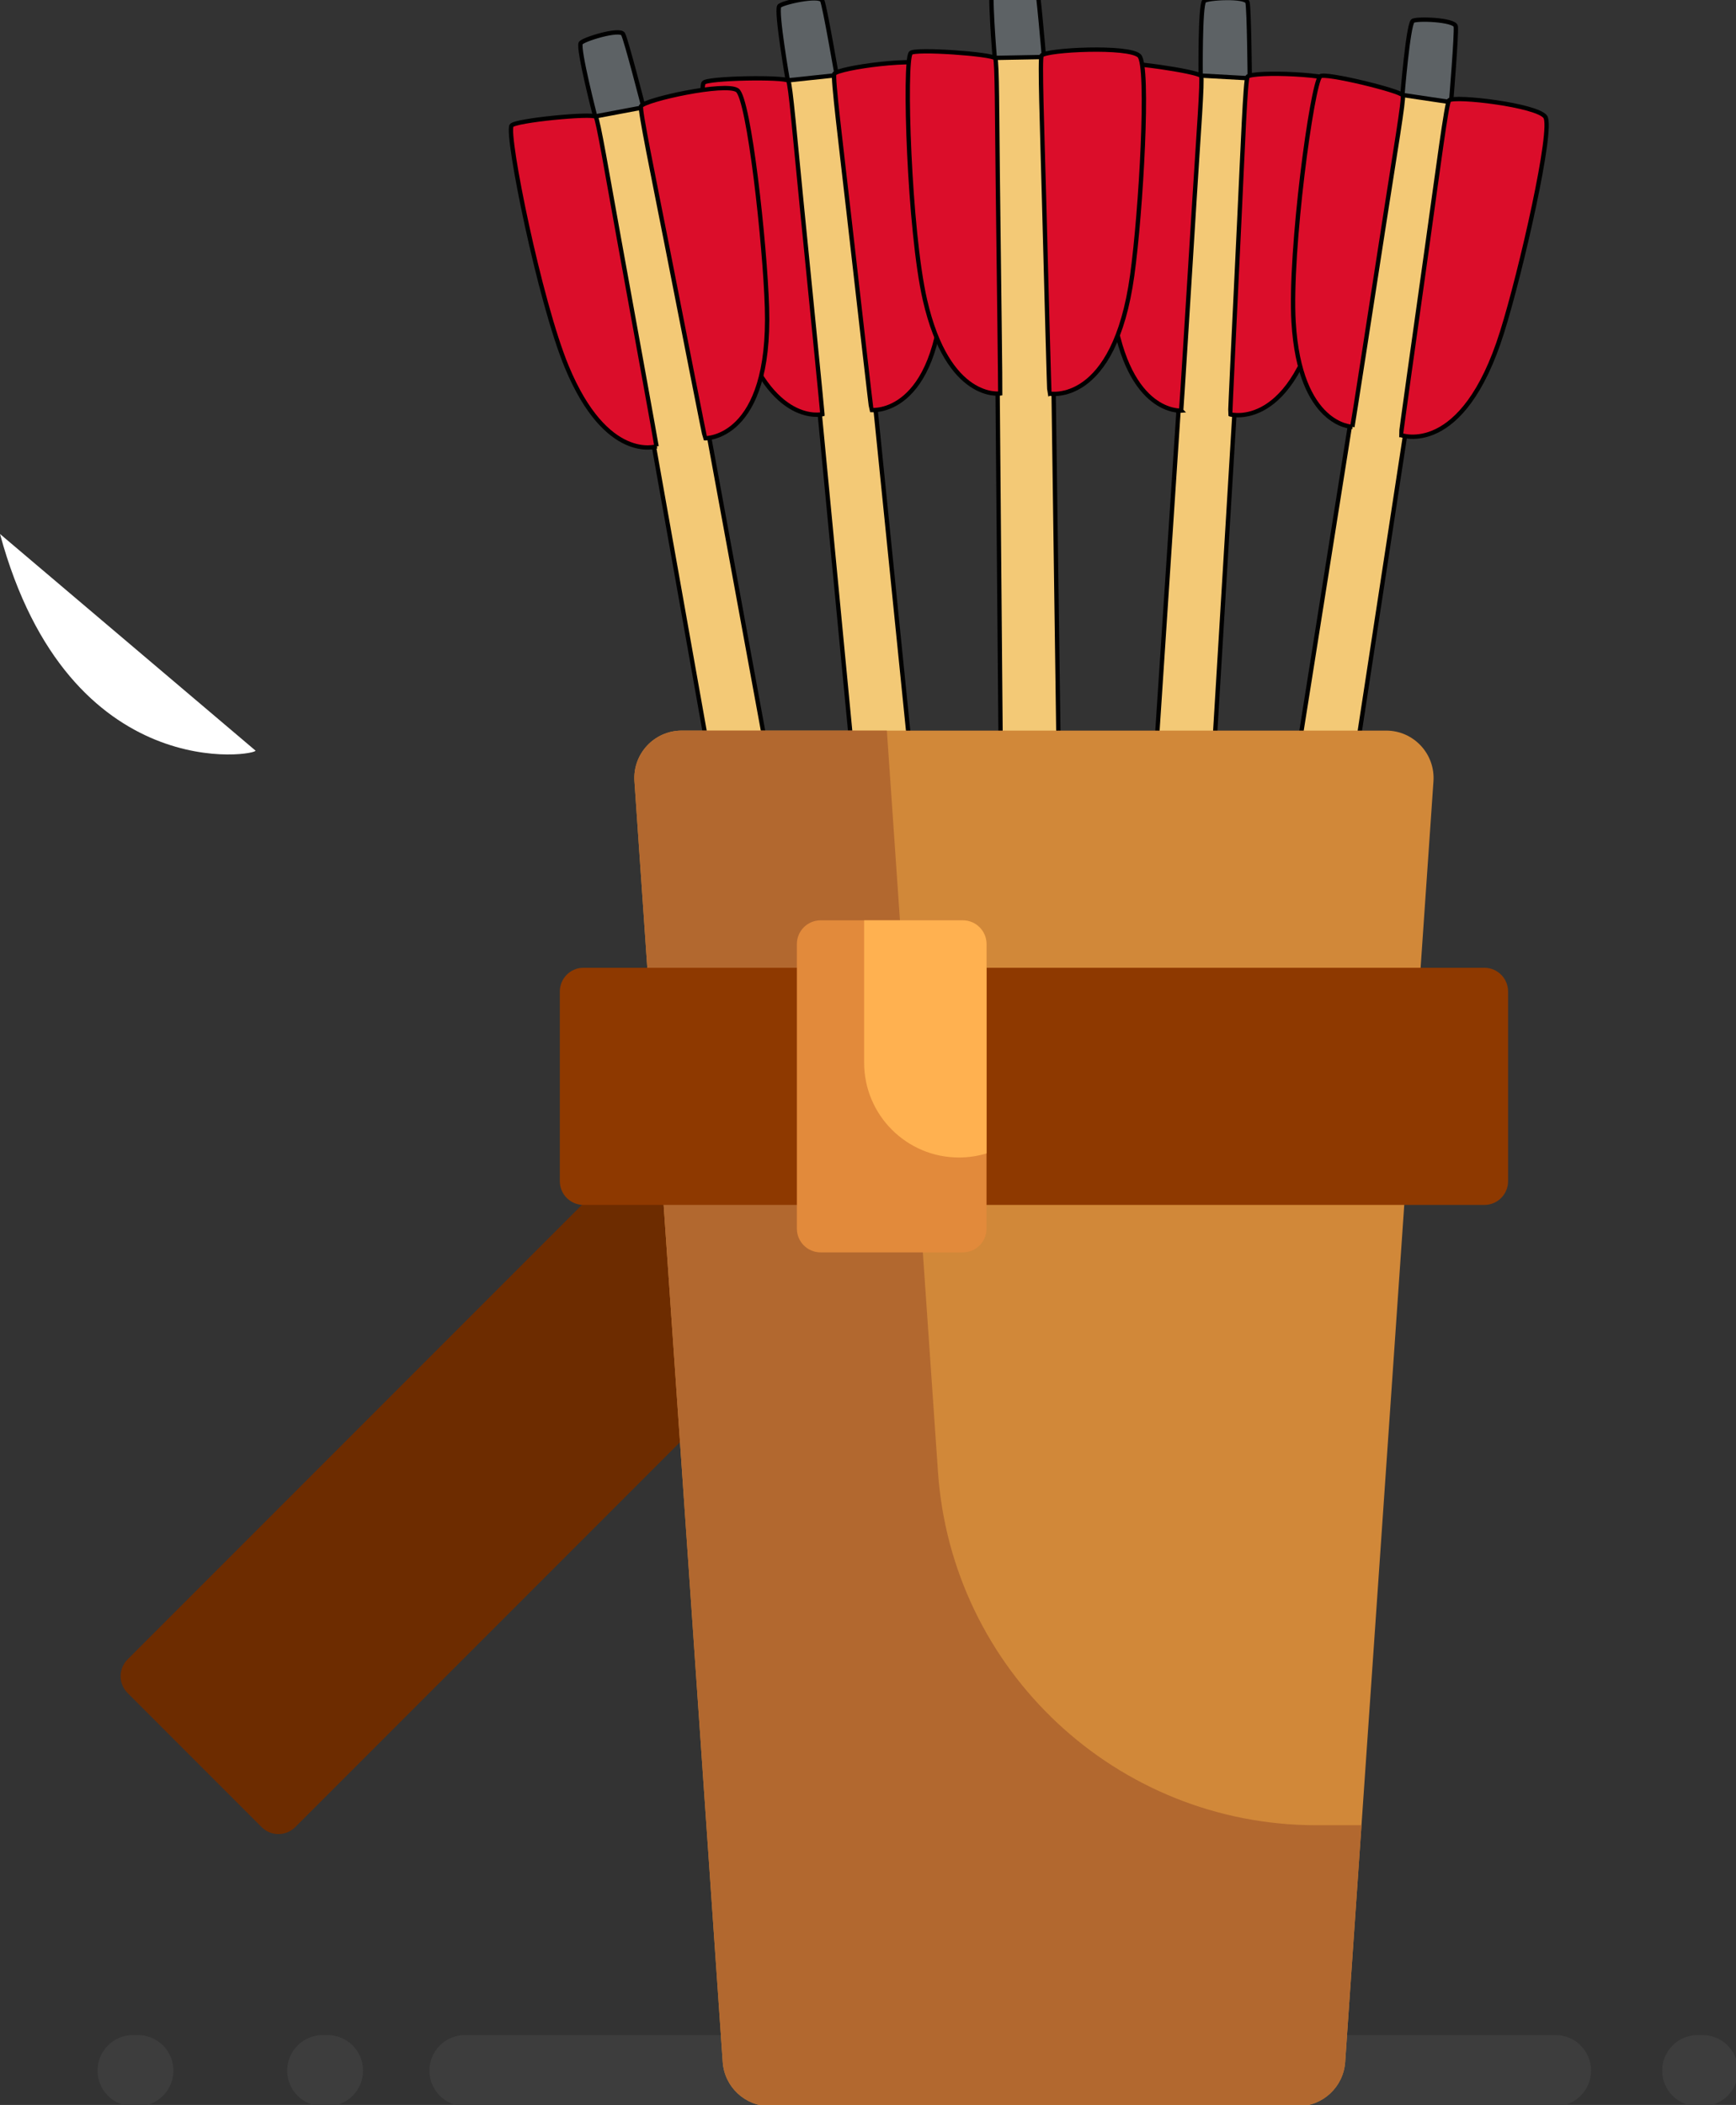 <svg width="401" height="486" xmlns="http://www.w3.org/2000/svg" xml:space="preserve" version="1.1">

 <rect width="100%" height="100%" fill="#333333" stroke="none"/>

 <g>
  <title>Layer 1</title>
  <g transform="rotate(-3.844 203.512 199.419)" stroke="null" id="svg_53">
   <path stroke="null" fill="#f3c976" d="m216.826,316.613l-10.148,-298.567l-6.546,-6.154l-5.993,5.625l8.572,299.907l14.116,-0.811z" id="svg_48"/>
   <path stroke="null" d="m217.801,330.371l-1.143,-16.234l-14.07,0.488l-0.231,17.052s-13.811,11.935 -14.27,14.371c-0.616,3.34 22.325,53.463 23.709,53.779c2.264,0.521 8.324,-17.89 12.499,-29.234c4.965,-13.448 8.808,-25.208 8.533,-26.976c-0.578,-3.941 -15.027,-13.247 -15.027,-13.247z" fill="#858585" id="svg_49"/>
   <path stroke="null" d="m205.494,17.083l-11.355,0.437s-1.671,-15.916 -0.827,-17.208c0.5,-0.767 9.473,-2.149 10.01,-0.626c0.519,1.502 2.172,17.397 2.172,17.397z" fill="#5d6265" id="svg_50"/>
   <path stroke="null" d="m208.333,94.756c-0.095,-0.232 -1.157,-23.449 -2.157,-44.892c-0.777,-16.611 -1.68,-32.532 -1.212,-33.126c1.058,-1.343 20.164,-2.67 22.544,-0.354s1.12,35.977 -0.616,50.662c-3.573,30.337 -18.558,27.71 -18.558,27.71z" fill="#db0d2a" id="svg_51"/>
   <path stroke="null" d="m196.957,94.957c0.015,-0.857 -0.832,-27.037 -1.536,-48.767c-0.485,-14.908 -0.71,-27.897 -1.174,-28.588c-0.667,-0.962 -18.684,-1.9 -19.534,-0.821c-1.56,1.981 0.437,40.99 4.413,56.89c5.856,23.436 17.831,21.286 17.831,21.286z" fill="#db0d2a" id="svg_52"/>
  </g>
  <g transform="rotate(5.413 269.512 199.419)" stroke="null" id="svg_47">
   <path stroke="null" fill="#f3c976" d="m282.826,316.613l-10.148,-298.567l-6.546,-6.154l-5.993,5.625l8.572,299.907l14.116,-0.811z" id="svg_42"/>
   <path stroke="null" d="m283.801,330.371l-1.143,-16.234l-14.07,0.488l-0.231,17.052s-13.811,11.935 -14.27,14.371c-0.616,3.34 22.325,53.463 23.709,53.779c2.264,0.521 8.324,-17.89 12.499,-29.234c4.965,-13.448 8.808,-25.208 8.533,-26.976c-0.578,-3.941 -15.027,-13.247 -15.027,-13.247z" fill="#858585" id="svg_43"/>
   <path stroke="null" d="m271.494,17.083l-11.355,0.437s-1.671,-15.916 -0.827,-17.208c0.5,-0.767 9.473,-2.149 10.01,-0.626c0.519,1.502 2.172,17.397 2.172,17.397z" fill="#5d6265" id="svg_44"/>
   <path stroke="null" d="m274.333,94.756c-0.095,-0.232 -1.157,-23.449 -2.157,-44.892c-0.777,-16.611 -1.68,-32.532 -1.212,-33.126c1.058,-1.343 20.164,-2.67 22.544,-0.354s1.12,35.977 -0.616,50.662c-3.573,30.337 -18.558,27.71 -18.558,27.71z" fill="#db0d2a" id="svg_45"/>
   <path stroke="null" d="m262.957,94.957c0.015,-0.857 -0.832,-27.037 -1.536,-48.767c-0.485,-14.908 -0.71,-27.897 -1.174,-28.588c-0.667,-0.962 -18.684,-1.9 -19.534,-0.821c-1.56,1.981 0.437,40.99 4.413,56.89c5.856,23.436 17.831,21.286 17.831,21.286z" fill="#db0d2a" id="svg_46"/>
  </g>
  <g transform="rotate(10.659 299.512 202.419)" stroke="null" id="svg_34">
   <path stroke="null" fill="#f3c976" d="m312.826,319.613l-10.148,-298.567l-6.546,-6.154l-5.993,5.625l8.572,299.907l14.116,-0.811z" id="svg_29"/>
   <path stroke="null" d="m313.801,333.371l-1.143,-16.234l-14.07,0.488l-0.231,17.052s-13.811,11.935 -14.27,14.371c-0.616,3.34 22.325,53.463 23.709,53.779c2.264,0.521 8.324,-17.89 12.499,-29.234c4.965,-13.448 8.808,-25.208 8.533,-26.976c-0.578,-3.941 -15.027,-13.247 -15.027,-13.247z" fill="#858585" id="svg_30"/>
   <path stroke="null" d="m301.494,20.083l-11.355,0.437s-1.671,-15.916 -0.827,-17.208c0.5,-0.767 9.473,-2.149 10.01,-0.626c0.519,1.502 2.172,17.397 2.172,17.397z" fill="#5d6265" id="svg_31"/>
   <path stroke="null" d="m304.333,97.756c-0.095,-0.232 -1.157,-23.449 -2.157,-44.892c-0.777,-16.611 -1.68,-32.532 -1.212,-33.126c1.058,-1.343 20.164,-2.67 22.544,-0.354s1.12,35.977 -0.616,50.662c-3.573,30.337 -18.558,27.71 -18.558,27.71z" fill="#db0d2a" id="svg_32"/>
   <path stroke="null" d="m292.957,97.957c0.015,-0.857 -0.832,-27.037 -1.536,-48.767c-0.485,-14.908 -0.71,-27.897 -1.174,-28.588c-0.667,-0.962 -18.684,-1.9 -19.534,-0.821c-1.56,1.981 0.437,40.99 4.413,56.89c5.856,23.436 17.831,21.286 17.831,21.286z" fill="#db0d2a" id="svg_33"/>
  </g>
  <g transform="rotate(1.146 235.512 195.419)" stroke="null" id="svg_28">
   <path stroke="null" fill="#f3c976" d="m248.826,312.613l-10.148,-298.567l-6.546,-6.154l-5.993,5.625l8.572,299.907l14.116,-0.811z" id="svg_23"/>
   <path stroke="null" d="m249.801,326.371l-1.143,-16.234l-14.07,0.488l-0.231,17.052s-13.811,11.935 -14.27,14.371c-0.616,3.34 22.325,53.463 23.709,53.779c2.264,0.521 8.324,-17.89 12.499,-29.234c4.965,-13.448 8.808,-25.208 8.533,-26.976c-0.578,-3.941 -15.027,-13.247 -15.027,-13.247z" fill="#858585" id="svg_24"/>
   <path stroke="null" d="m237.494,13.083l-11.355,0.437s-1.671,-15.916 -0.827,-17.208c0.5,-0.767 9.473,-2.149 10.01,-0.626c0.519,1.502 2.172,17.397 2.172,17.397z" fill="#5d6265" id="svg_25"/>
   <path stroke="null" d="m240.333,90.756c-0.095,-0.232 -1.157,-23.449 -2.157,-44.892c-0.777,-16.611 -1.68,-32.532 -1.212,-33.126c1.058,-1.343 20.164,-2.67 22.544,-0.354s1.12,35.977 -0.616,50.662c-3.573,30.337 -18.558,27.71 -18.558,27.71z" fill="#db0d2a" id="svg_26"/>
   <path stroke="null" d="m228.957,90.957c0.015,-0.857 -0.832,-27.037 -1.536,-48.767c-0.485,-14.908 -0.71,-27.897 -1.174,-28.588c-0.667,-0.962 -18.684,-1.9 -19.534,-0.821c-1.56,1.981 0.437,40.99 4.413,56.89c5.856,23.436 17.831,21.286 17.831,21.286z" fill="#db0d2a" id="svg_27"/>
  </g>
  <g stroke="null" id="svg_1">
   <path transform="rotate(-8.46 170.347 170.746)" stroke="null" fill="#f3c976" d="m181.69,322.701l-10.148,-298.567l-6.546,-6.154l-5.993,5.625l8.572,299.907l14.116,-0.811z" id="svg_17"/>
   <path transform="rotate(-8.46 203.565 360.251)" stroke="null" d="m210.908,333.634l-1.143,-16.234l-14.07,0.488l-0.231,17.052s-13.811,11.935 -14.27,14.371c-0.616,3.34 22.325,53.463 23.709,53.779c2.264,0.521 8.324,-17.89 12.499,-29.234c4.965,-13.448 8.808,-25.208 8.533,-26.976c-0.578,-3.941 -15.027,-13.247 -15.027,-13.247z" fill="#858585" id="svg_18"/>
   <path transform="rotate(-8.46 141.206 16.962)" stroke="null" d="m147.416,25.785l-11.355,0.437s-1.671,-15.916 -0.827,-17.208c0.5,-0.767 9.473,-2.149 10.01,-0.626c0.519,1.502 2.172,17.397 2.172,17.397z" fill="#5d6265" id="svg_19"/>
   <path transform="rotate(-8.46 165.43 60.58)" stroke="null" d="m156.936,100.369c-0.095,-0.232 -1.157,-23.449 -2.157,-44.892c-0.777,-16.611 -1.68,-32.532 -1.212,-33.126c1.058,-1.343 20.164,-2.67 22.544,-0.354s1.12,35.977 -0.616,50.662c-3.573,30.337 -18.558,27.71 -18.558,27.71z" fill="#db0d2a" id="svg_20"/>
   <path transform="rotate(-8.46 134.613 65.858)" stroke="null" d="m146,105.161c0.015,-0.857 -0.832,-27.037 -1.536,-48.767c-0.485,-14.908 -0.71,-27.897 -1.174,-28.588c-0.667,-0.962 -18.684,-1.9 -19.534,-0.821c-1.56,1.981 0.437,40.99 4.413,56.89c5.856,23.436 17.831,21.286 17.831,21.286z" fill="#db0d2a" id="svg_21"/>
  </g>
  <path id="svg_2" fill="#3D3D3D" d="m367.517,478.074c0,4.536 -3.678,8.214 -8.214,8.214l-251.893,0c-4.536,0 -8.214,-3.678 -8.214,-8.214s3.678,-8.214 8.214,-8.214l251.893,0c4.536,0 8.214,3.678 8.214,8.214zm-291.868,-8.214l-1.095,0c-4.536,0 -8.214,3.678 -8.214,8.214s3.678,8.214 8.214,8.214l1.095,0c4.536,0 8.214,-3.678 8.214,-8.214s-3.678,-8.214 -8.214,-8.214zm-43.807,0l-1.095,0c-4.536,0 -8.214,3.678 -8.214,8.214s3.677,8.214 8.214,8.214l1.095,0c4.536,0 8.214,-3.678 8.214,-8.214s-3.678,-8.214 -8.214,-8.214zm361.412,0l-1.095,0c-4.536,0 -8.214,3.678 -8.214,8.214s3.678,8.214 8.214,8.214l1.095,0c4.536,0 8.214,-3.678 8.214,-8.214s-3.678,-8.214 -8.214,-8.214z"/>
  <path id="svg_3" fill="#6D2C00" d="m215.324,274.72l-147.138,147.138c-2.139,2.139 -5.605,2.139 -7.744,0l-30.976,-30.976c-2.139,-2.139 -2.139,-5.605 0,-7.744l147.138,-147.138c2.139,-2.139 5.605,-2.139 7.744,0l30.976,30.976c2.139,2.137 2.139,5.605 0,7.744z"/>
  <path id="svg_6" fill="#D18839" d="m299.797,486.288l-121.93,0c-5.756,0 -10.53,-4.456 -10.926,-10.198l-20.393,-295.701c-0.437,-6.33 4.581,-11.705 10.926,-11.705l162.715,0c6.346,0 11.363,5.375 10.926,11.705l-20.393,295.701c-0.396,5.742 -5.169,10.198 -10.925,10.198z"/>
  <path id="svg_7" fill="#B2682F" d="m314.493,421.415l-3.771,54.675c-0.396,5.742 -5.169,10.198 -10.926,10.198l-121.929,0c-5.756,0 -10.53,-4.456 -10.926,-10.198l-20.393,-295.701c-0.437,-6.33 4.581,-11.705 10.926,-11.705l47.385,0l11.803,171.144c3.168,45.94 41.359,81.587 87.407,81.587l10.424,0z"/>
  <path id="svg_8" fill="#8E3900" d="m342.875,278.202l-208.086,0c-3.024,0 -5.476,-2.452 -5.476,-5.476l0,-43.807c0,-3.024 2.452,-5.476 5.476,-5.476l208.086,0c3.024,0 5.476,2.452 5.476,5.476l0,43.807c0,3.024 -2.452,5.476 -5.476,5.476z"/>
  <path id="svg_9" fill="#E28A3B" d="m222.404,289.154l-32.856,0c-3.024,0 -5.476,-2.452 -5.476,-5.476l0,-65.711c0,-3.024 2.452,-5.476 5.476,-5.476l32.856,0c3.024,0 5.476,2.452 5.476,5.476l0,65.711c0,3.024 -2.452,5.476 -5.476,5.476z"/>
  <path id="svg_10" fill="#FFB150" d="m227.88,217.967l0,48.335c-2.016,0.612 -4.154,0.948 -6.371,0.948c-12.097,0 -21.904,-9.806 -21.904,-21.904l0,-32.856l22.799,0c3.024,0.001 5.476,2.453 5.476,5.477z"/>
  <path d="m48,352.288c0,1 -0.307,1.459 1,2c0.924,0.383 1,2 3,4c0,0 1.693,2.186 3,4c1.654,2.295 3.693,3.186 5,5c0.827,1.147 4,3 4,3c1,2 2,3 4,4c0,0 0,0 1,0l1,1l1,0" id="svg_37" fill="none"/>
  <path d="m96,372.288c0,-1 0,-2 0,-2c0,-3 0.689,-4.08 0,-7c-0.514,-2.176 -2,-5 -3,-8c-1,-3 -1,-6 -2,-9c-1,-3 -2.493,-4.879 -3,-8c-0.481,-2.961 -1.346,-5.705 -3,-8c-1.307,-1.814 0.148,-4.228 -1,-7c-0.541,-1.307 -2.486,-2.824 -3,-5c-0.46,-1.946 -1,-3 -1,-4c0,-1 0,-4 -1,-4c0,0 -1,-3 -1,-4l0,0l-1,-1" id="svg_38" fill="none"/>
  <path id="svg_40" d="m0,123.288c16,59 60,51 59,50" opacity="NaN" fill="#ffffff"/>
 </g>
</svg>